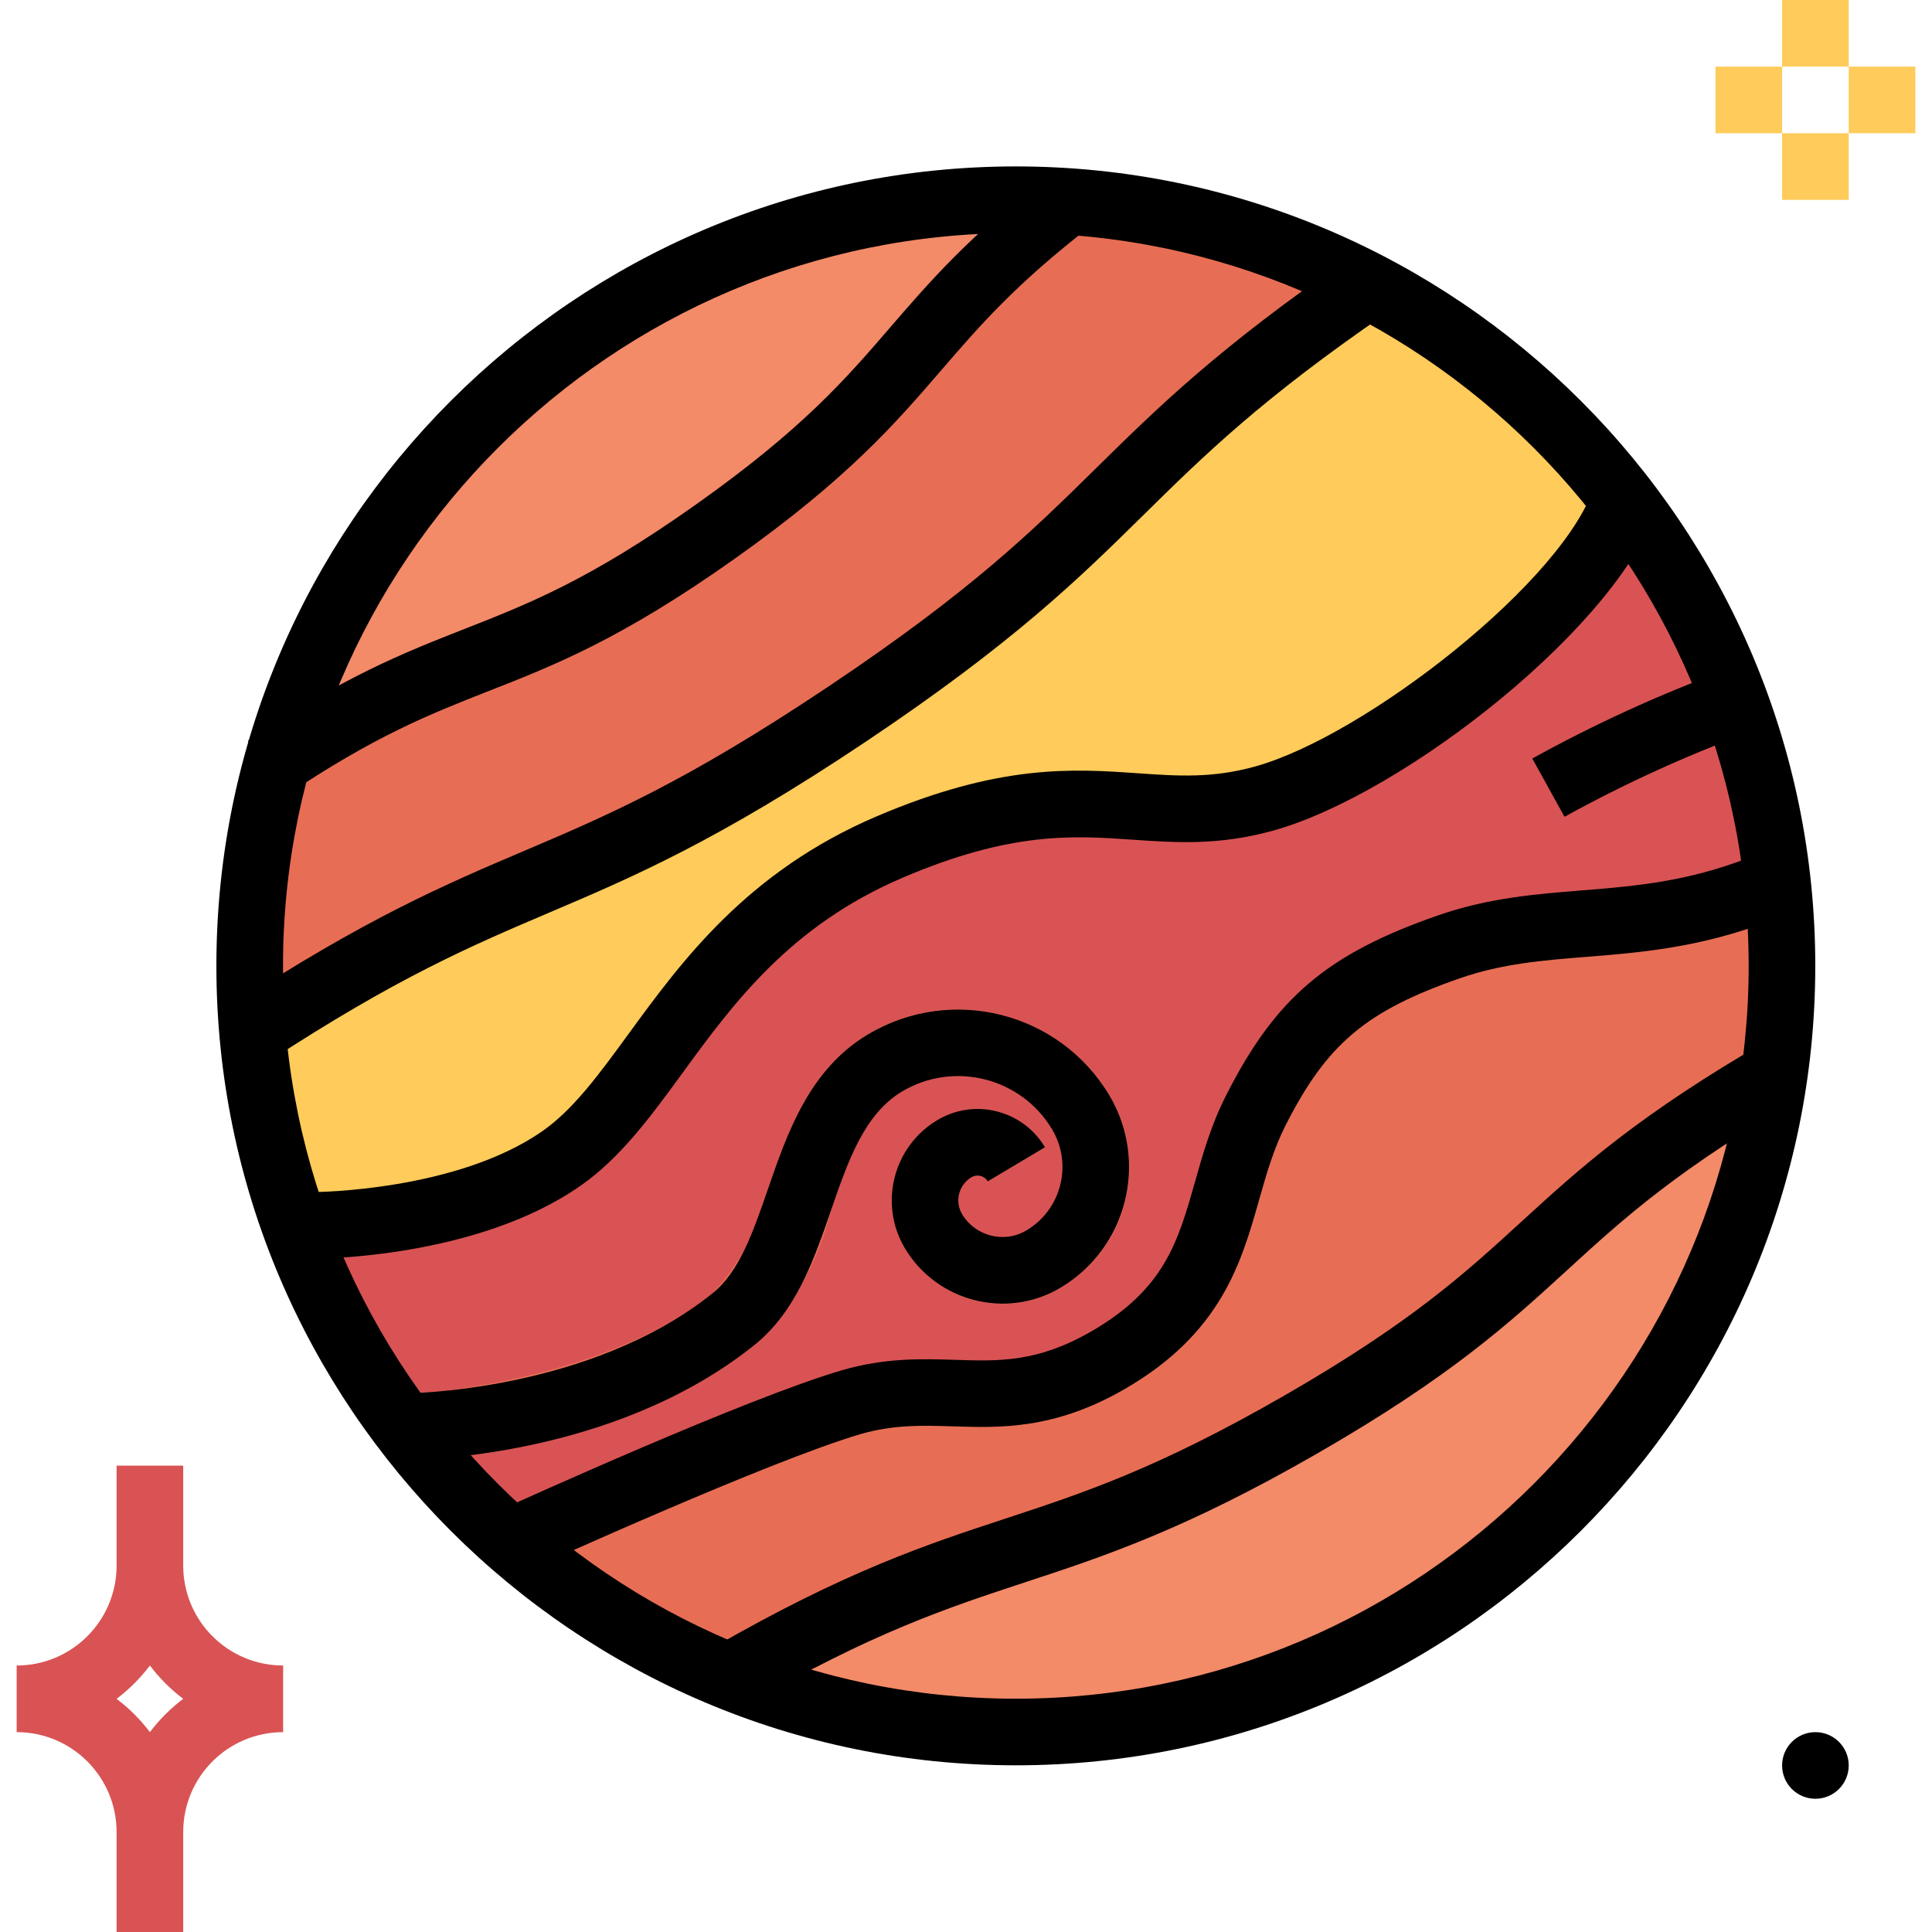 <?xml version="1.0" encoding="iso-8859-1"?>
<!-- Generator: Adobe Illustrator 19.0.0, SVG Export Plug-In . SVG Version: 6.00 Build 0)  -->
<svg version="1.1" id="Capa_1" xmlns="http://www.w3.org/2000/svg" xmlns:xlink="http://www.w3.org/1999/xlink" x="0px" y="0px"
	 viewBox="0 0 512 512" style="enable-background:new 0 0 512 512;" xml:space="preserve">
<path style="fill:#FFCB5A;" d="M430.521,132.59c4.758,6.276,9.145,12.818,13.153,19.597c6.426,10.743,11.838,22.06,16.155,33.81
	c5.747,15.439,9.516,31.55,11.211,47.934c1.916,16.975,1.615,34.127-0.883,51.023c-15.996,110.989-118.943,187.992-229.923,171.988
	c-60.681-8.748-114.158-44.447-145.514-97.13c-28.257-47.669-35.875-104.783-21.098-158.19
	C103.68,93.564,215.64,30.332,323.69,60.39C366.204,72.21,403.703,97.554,430.521,132.59z"/>
<path style="fill:#F38A68;" d="M165.429,81.479c35.381-21.133,76.385-30.905,117.495-27.983
	c-44.05,34.251-39.901,49.523-93.308,87.393c-54.554,38.577-67.001,28.425-115.994,60.734
	C87.534,151.208,120.444,108.147,165.429,81.479z"/>
<path style="fill:#D95354;" d="M443.674,152.188c6.426,10.743,11.838,22.06,16.155,33.81c5.747,15.439,9.516,31.55,11.211,47.934
	l-0.706,0.088c-34.516,14.742-58.615,7.239-86.246,16.861c-27.63,9.622-39.459,20.039-51.288,43.343
	c-11.829,23.305-6.797,47.581-39.283,66.295c-27.719,15.978-43.079,3.884-67.884,11.034s-87.746,35.84-87.746,35.84l-1.677,2.03
	c-16.393-14.212-30.402-30.958-41.49-49.611c-6.321-10.637-11.644-21.839-15.89-33.457l4.502-1.589c0,0,39.901,0,65.324-17.743
	s35.84-60.646,87.04-82.538s67.001-3.884,99.31-12.888c31.603-8.739,85.274-50.67,95.514-79.007
	C435.279,138.867,439.667,145.408,443.674,152.188z"/>
<path style="fill:#E76E54;" d="M471.04,233.931c1.916,16.975,1.615,34.127-0.883,51.023
	c-64.971,38.047-57.732,53.583-125.352,92.513c-68.855,39.636-82.626,27.189-151.481,66.825
	c-20.86-8.342-40.166-20.127-57.114-34.869l1.677-2.03c0,0,62.941-28.601,87.746-35.84s40.165,4.943,67.884-11.034
	c32.486-18.714,27.454-42.99,39.283-66.295c11.829-23.305,23.57-33.721,51.288-43.343c27.719-9.622,51.73-2.119,86.246-16.861
	L471.04,233.931z"/>
<path style="fill:#FFCB5A;" d="M430.521,132.59c-10.24,28.337-63.912,70.268-95.514,79.007c-32.309,9.004-48.11-9.004-99.31,12.888
	s-61.617,64.883-87.04,82.538s-65.324,17.743-65.324,17.743l-4.502,1.589c-6.338-17.002-10.311-34.798-11.829-52.877
	c70.974-46.345,82.626-34.074,157.484-84.215s67.972-65.501,138.063-113.611C389.12,89.406,412.328,108.844,430.521,132.59z"/>
<path style="fill:#E76E54;" d="M362.549,75.652c-70.091,48.11-63.117,63.382-138.063,113.611s-86.51,37.87-157.484,84.215
	c-2.145-24.152,0.097-48.499,6.621-71.857c48.993-32.309,61.44-22.157,115.994-60.734c53.407-37.87,49.258-53.142,93.308-87.393
	C310.696,55.375,337.796,62.914,362.549,75.652z"/>
<path style="fill:#F38A68;" d="M344.806,377.468c67.619-38.93,60.381-54.466,125.352-92.513
	c-16.004,110.98-118.952,187.975-229.941,171.97c-16.084-2.322-31.823-6.559-46.892-12.632
	C262.179,404.657,275.95,417.103,344.806,377.468z"/>
<path style="fill:#E76E54;" d="M230.02,274.026c-15.59,9.313-21.398,26.156-26.483,41.022c-2.392,10.372-7.468,19.933-14.724,27.719
	c-30.067,24.055-79.219,26.906-87.437,27.215c3.849,5.764,7.989,11.326,12.403,16.666c15.74-1.015,55.861-5.959,86.042-30.102
	c10.046-9.737,17.117-22.131,20.365-35.743c4.546-13.171,8.828-25.6,18.865-31.612c13.815-8.148,31.62-3.593,39.83,10.187
	c2.657,4.414,3.434,9.71,2.154,14.698c-1.262,5.049-4.502,9.384-8.986,12.023c-5.844,3.522-13.444,1.633-16.967-4.211
	c-0.044-0.071-0.079-0.132-0.115-0.203c-1.969-3.337-0.909-7.636,2.392-9.666c0.742-0.433,1.624-0.565,2.463-0.362
	c0.794,0.203,1.474,0.715,1.88,1.43l15.245-8.898c-2.772-4.793-7.371-8.271-12.738-9.631c-5.394-1.377-11.114-0.547-15.89,2.313
	c-11.67,7.053-15.448,22.21-8.466,33.916c8.43,14.274,26.827,19.015,41.101,10.584c0.044-0.026,0.088-0.053,0.141-0.079
	c17.629-10.417,23.473-33.156,13.047-50.785c-0.035-0.053-0.071-0.115-0.097-0.168C280.85,268.182,252.213,260.891,230.02,274.026z"
	/>
<path style="fill:#D95354;" d="M48.552,512H30.897v-26.483c0-14.627-11.855-26.483-26.483-26.483v-17.655
	c14.627,0,26.483-11.855,26.483-26.483v-26.483h17.655v26.483c0,14.627,11.855,26.483,26.483,26.483v17.655
	c-14.627,0-26.483,11.855-26.483,26.483V512z M30.897,450.207c3.337,2.516,6.312,5.491,8.828,8.828
	c2.516-3.337,5.491-6.312,8.828-8.828c-3.337-2.516-6.312-5.491-8.828-8.828C37.208,444.716,34.233,447.691,30.897,450.207z"/>
<g>
	<path style="fill:#FFCB5A;" d="M489.931,17.655h17.655V35.31h-17.655V17.655z"/>
	<path style="fill:#FFCB5A;" d="M454.621,17.655h17.655V35.31h-17.655V17.655z"/>
	<path style="fill:#FFCB5A;" d="M472.276,0h17.655v17.655h-17.655V0z"/>
	<path style="fill:#FFCB5A;" d="M472.276,35.31h17.655v17.655h-17.655V35.31z"/>
</g>
<circle cx="481.103" cy="467.862" r="8.828"/>
<path d="M269.206,467.827c-116.815,0-211.862-95.047-211.862-211.862S152.391,44.103,269.206,44.103s211.862,95.047,211.862,211.862
	S386.022,467.827,269.206,467.827z M269.206,61.758c-107.087,0-194.207,87.119-194.207,194.207s87.119,194.207,194.207,194.207
	s194.207-87.119,194.207-194.207S376.294,61.758,269.206,61.758z"/>
<path d="M107.123,386.922c-0.035,0-0.071,0-0.106,0l0.053-17.655l0,0c0.6,0,48.922-0.265,81.735-26.509
	c7.142-5.703,10.823-16.375,14.716-27.674c5.129-14.866,10.937-31.709,26.545-40.995c22.131-13.153,50.803-5.862,63.956,16.243
	c10.461,17.629,4.617,40.483-12.994,50.944c-14.239,8.457-32.733,3.769-41.225-10.478c-6.991-11.758-3.125-26.995,8.625-33.977
	c4.776-2.834,10.364-3.663,15.757-2.286c5.376,1.359,9.913,4.749,12.747,9.516l-15.175,9.022c-0.574-0.971-1.457-1.315-1.933-1.439
	c-0.477-0.106-1.404-0.212-2.375,0.344c-3.372,2.013-4.493,6.4-2.489,9.772c3.505,5.87,11.158,7.839,17.046,4.326
	c9.251-5.491,12.323-17.496,6.824-26.756c-8.166-13.718-25.98-18.238-39.724-10.099c-10.072,6.003-14.362,18.432-18.9,31.594
	c-4.546,13.171-9.242,26.792-20.374,35.708C162.498,386.41,110.521,386.922,107.123,386.922z"/>
<path d="M141.586,415.462l-7.309-16.066c2.586-1.183,63.744-28.954,88.867-36.273c11.476-3.337,21.274-3.028,29.917-2.754
	c11.697,0.38,21.831,0.697,36.043-7.477c19.509-11.22,23.066-23.773,27.577-39.68c2.101-7.433,4.273-15.113,8.271-22.969
	c13.118-25.874,26.783-37.455,56.223-47.687c13.241-4.599,25.75-5.606,37.844-6.577c14.689-1.174,29.873-2.392,47.846-10.072
	l6.93,16.234c-20.621,8.81-38.02,10.205-53.363,11.432c-11.502,0.918-22.351,1.792-33.465,5.65
	c-24.947,8.669-35.328,17.417-46.274,38.991c-3.204,6.338-5.058,12.871-7.027,19.791c-4.696,16.578-10.019,35.381-35.752,50.185
	c-18.564,10.673-32.847,10.205-45.427,9.807c-8.024-0.256-15.625-0.494-24.408,2.048
	C204.164,387.037,142.212,415.179,141.586,415.462z"/>
<path d="M83.359,333.559l-0.009-17.655c0.371,0,37.517-0.247,60.292-16.075c8.28-5.747,15.104-15.104,23.005-25.935
	c13.93-19.085,31.267-42.84,65.58-57.512c32.733-14.001,52.189-12.65,69.314-11.458c10.575,0.733,19.703,1.377,31.126-1.81
	c29.219-8.104,82.591-49.717,90.033-74.955l16.931,4.988c-9.34,31.665-67.354,77.303-102.241,86.978
	c-14.362,3.99-25.909,3.187-37.067,2.41c-15.881-1.103-32.327-2.242-61.158,10.081c-29.846,12.765-44.941,33.439-58.253,51.686
	c-8.474,11.608-16.49,22.59-27.198,30.023C126.358,333.347,85.098,333.559,83.359,333.559z"/>
<path d="M414.614,216.461l-8.536-15.448c16.358-9.039,33.536-16.905,51.068-23.367l6.109,16.561
	C446.561,200.369,430.186,207.854,414.614,216.461z"/>
<path d="M70.983,281.423l-9.666-14.777c35.549-23.261,56.867-32.335,77.489-41.11c21.998-9.357,42.778-18.202,80.728-43.591
	c37.994-25.423,54.087-41.278,71.133-58.059c15.863-15.616,32.256-31.762,66.851-55.517l10.002,14.548
	c-33.315,22.872-48.446,37.773-64.468,53.548c-16.87,16.614-34.322,33.801-73.702,60.151
	c-39.327,26.306-61.846,35.893-83.633,45.162C124.893,250.65,105.225,259.019,70.983,281.423z"/>
<path d="M197.729,451.937l-8.81-15.289c35.213-20.277,56.655-27.339,77.4-34.163c20.807-6.841,40.466-13.321,74.116-32.689
	c33.598-19.341,47.819-32.371,62.888-46.159c15.104-13.824,30.72-28.134,65.995-48.428l8.81,15.289
	c-33.589,19.341-47.819,32.371-62.879,46.159c-15.113,13.833-30.729,28.134-66.004,48.437
	c-35.222,20.286-56.673,27.348-77.418,34.172C251.03,426.108,231.371,432.569,197.729,451.937z"/>
<path d="M75.555,210.997l-9.869-14.636c25.379-17.108,41.649-23.49,57.379-29.67c17.081-6.7,33.209-13.03,61.431-33.033
	s39.548-33.13,51.527-47.025c10.302-11.935,20.948-24.276,42.275-40.722l10.778,13.983c-19.906,15.351-29.511,26.483-39.68,38.276
	c-12.147,14.08-24.7,28.646-54.687,49.894c-29.978,21.248-47.881,28.275-65.192,35.063
	C113.991,189.228,99.319,194.984,75.555,210.997z"/>
<g>
</g>
<g>
</g>
<g>
</g>
<g>
</g>
<g>
</g>
<g>
</g>
<g>
</g>
<g>
</g>
<g>
</g>
<g>
</g>
<g>
</g>
<g>
</g>
<g>
</g>
<g>
</g>
<g>
</g>
</svg>
